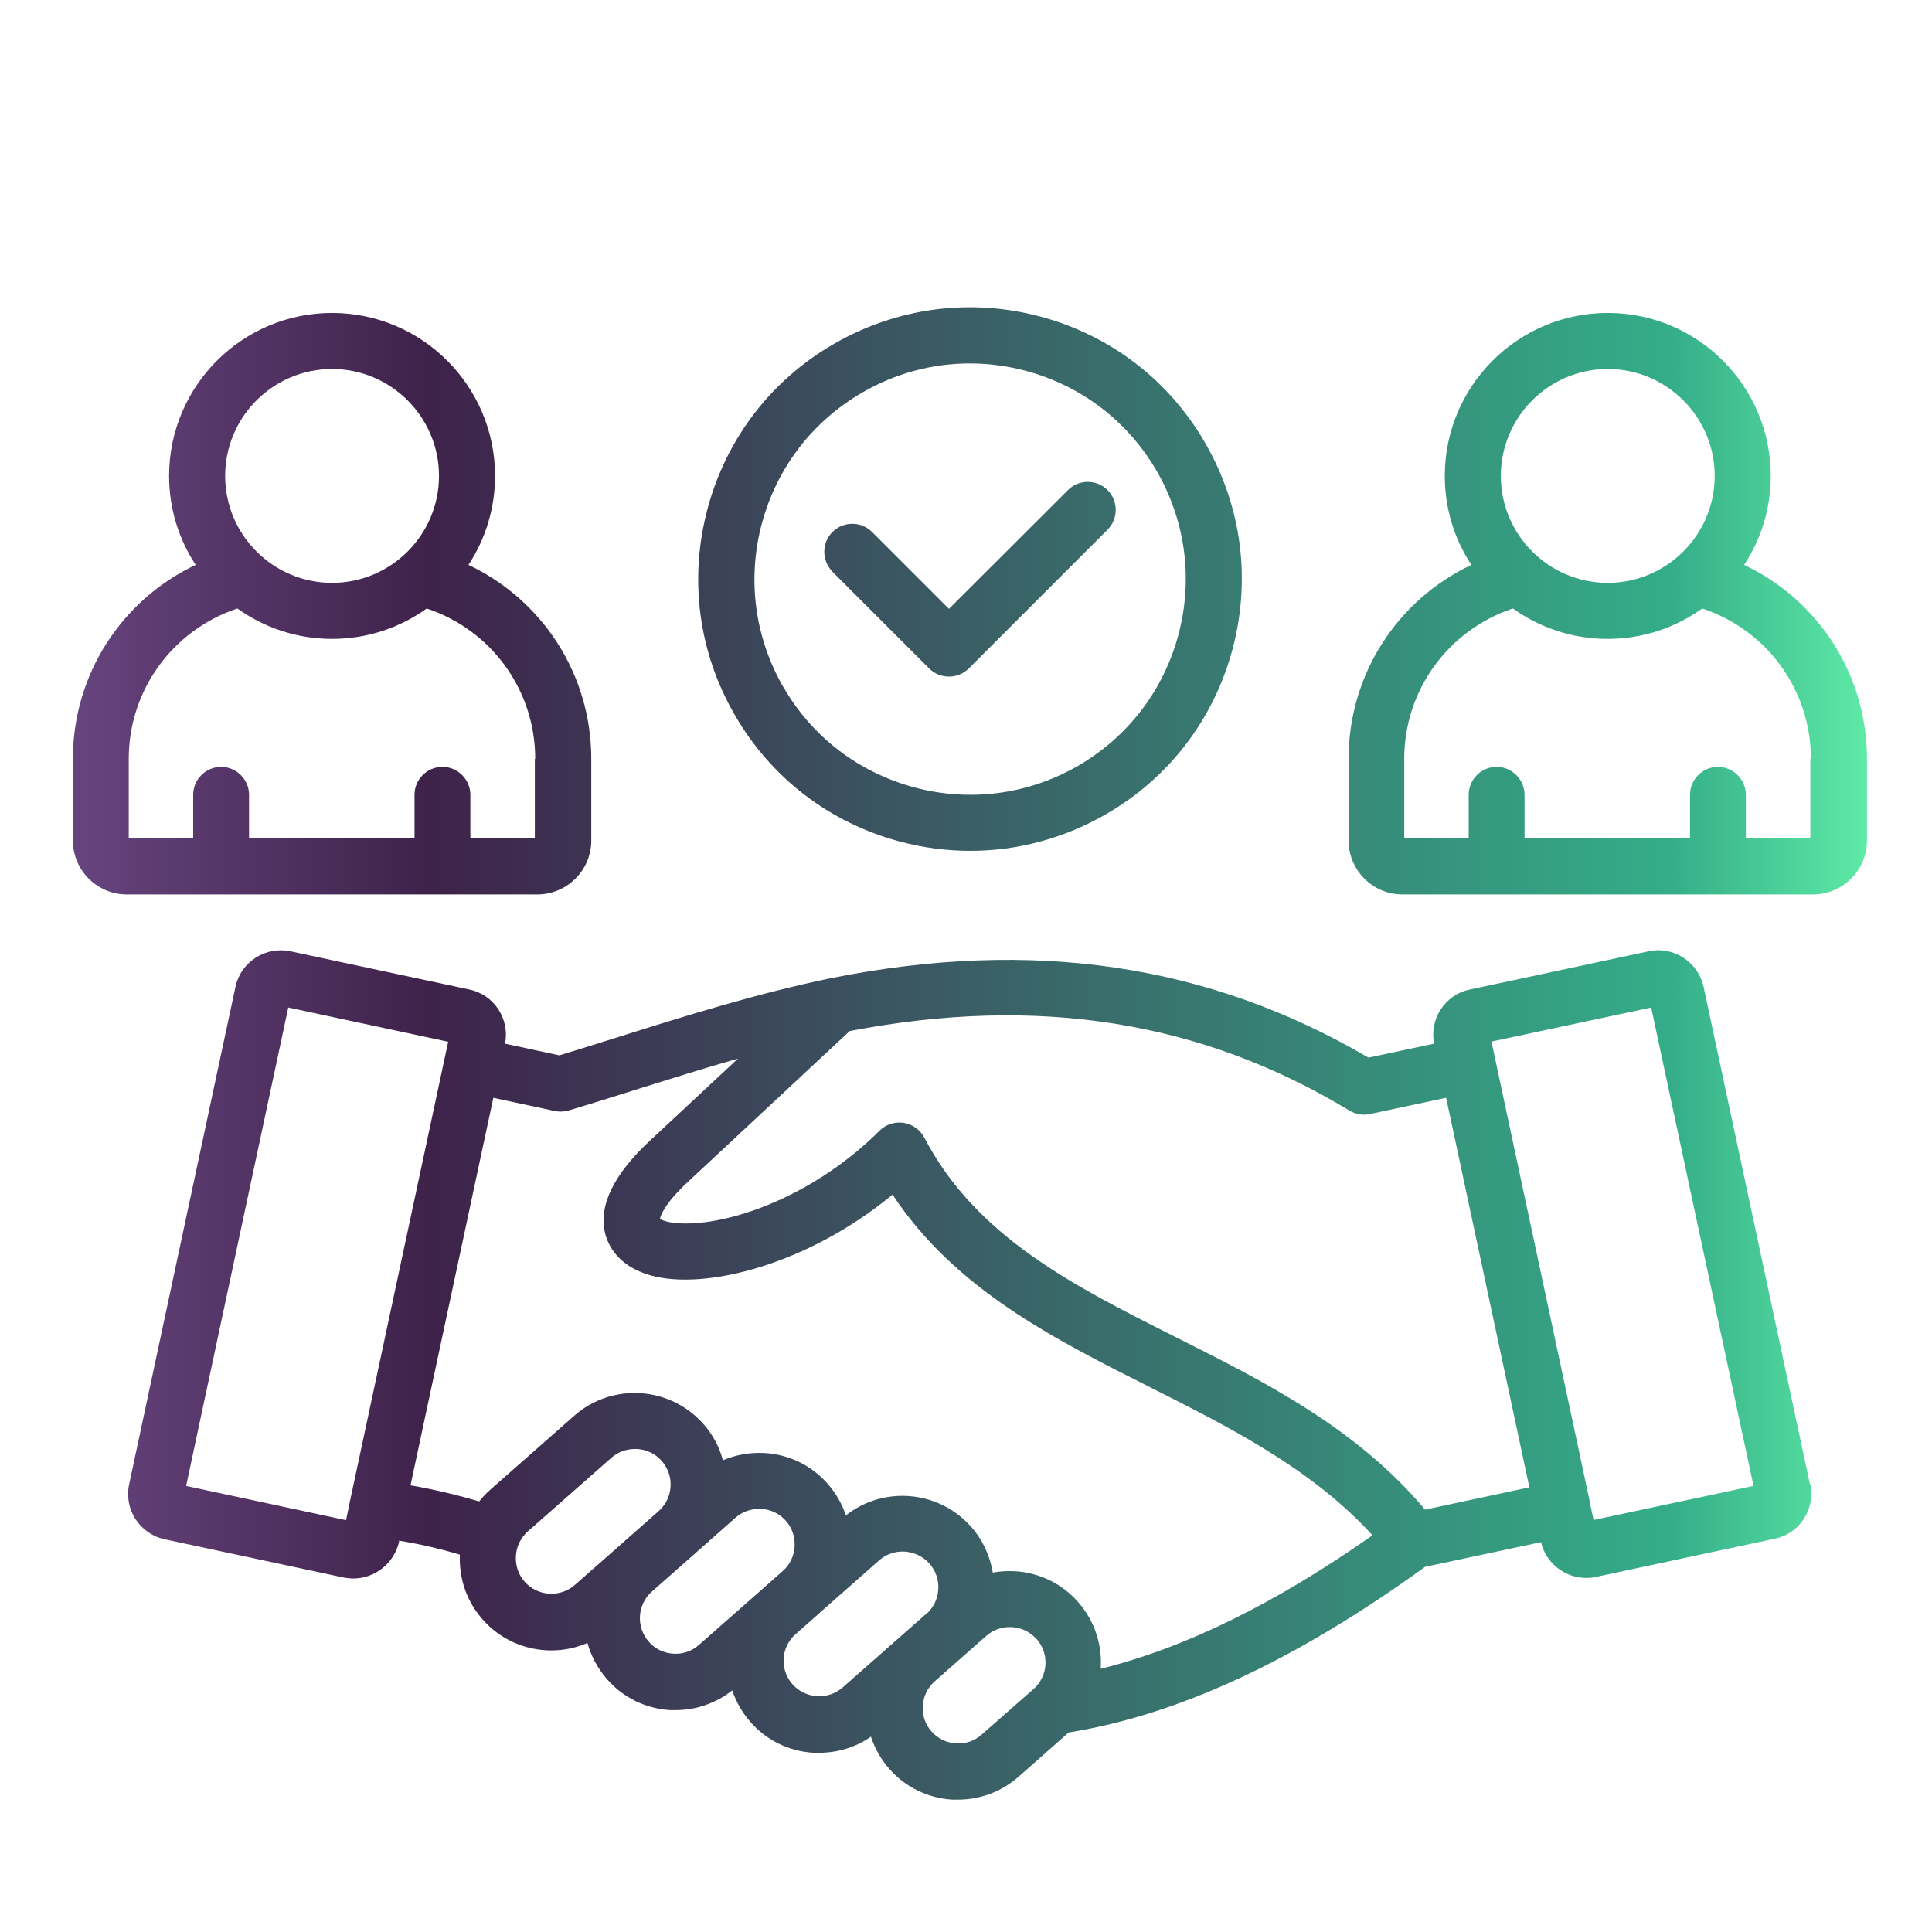 <?xml version="1.0" encoding="UTF-8"?>
<svg id="Layer_1" data-name="Layer 1" xmlns="http://www.w3.org/2000/svg" xmlns:xlink="http://www.w3.org/1999/xlink" viewBox="0 0 101 101">
  <defs>
    <style>
      .cls-1 {
        fill: url(#New_Gradient_Swatch_1);
      }
    </style>
    <linearGradient id="New_Gradient_Swatch_1" data-name="New Gradient Swatch 1" x1="3.81" y1="46.2" x2="97.6" y2="46.2" gradientTransform="translate(0 101.28) scale(1 -1)" gradientUnits="userSpaceOnUse">
      <stop offset="0" stop-color="#67447e"/>
      <stop offset=".2" stop-color="#3e224a"/>
      <stop offset=".89" stop-color="#34ad88"/>
      <stop offset="1" stop-color="#5eeaa7"/>
    </linearGradient>
  </defs>
  <path class="cls-1" d="m43.52,29.88c-.57-.57-.57-1.5,0-2.07s1.5-.57,2.07,0l4.02,4.02,6.22-6.21c.57-.57,1.5-.57,2.07,0s.57,1.5,0,2.07l-7.25,7.25c-.29.29-.66.43-1.04.43s-.75-.14-1.04-.43l-5.05-5.05Zm-5.11,7.49c-1.9-3.28-2.4-7.11-1.42-10.78.98-3.66,3.33-6.73,6.62-8.62s7.11-2.4,10.78-1.42c3.66.98,6.73,3.33,8.62,6.62,1.9,3.29,2.4,7.11,1.42,10.78-.98,3.66-3.33,6.73-6.62,8.62-2.19,1.26-4.62,1.91-7.08,1.91-1.23,0-2.48-.16-3.7-.49-3.66-.98-6.73-3.33-8.62-6.62h0Zm2.54-1.46c1.5,2.61,3.94,4.47,6.84,5.25,2.91.78,5.95.38,8.56-1.12,2.61-1.51,4.47-3.94,5.25-6.84.78-2.91.38-5.95-1.12-8.56-1.51-2.61-3.94-4.47-6.84-5.25-.97-.26-1.96-.39-2.94-.39-1.95,0-3.88.51-5.62,1.52-2.61,1.51-4.47,3.94-5.25,6.84-.78,2.91-.38,5.95,1.12,8.56h0Zm-12.86,10.85H6.63c-1.56,0-2.82-1.27-2.82-2.82v-4.27c0-4.41,2.55-8.31,6.42-10.14-.88-1.34-1.39-2.93-1.39-4.65,0-4.7,3.82-8.52,8.52-8.52s8.52,3.82,8.52,8.52c0,1.71-.51,3.31-1.39,4.65,3.87,1.83,6.42,5.73,6.42,10.14v4.27c0,1.56-1.27,2.82-2.83,2.82ZM11.77,24.88c0,3.08,2.51,5.59,5.59,5.59s5.59-2.51,5.59-5.59-2.51-5.59-5.59-5.59-5.59,2.51-5.59,5.59Zm16.21,14.79c0-3.6-2.3-6.74-5.67-7.86-1.4,1-3.1,1.59-4.95,1.59s-3.55-.59-4.95-1.59c-3.37,1.12-5.68,4.26-5.68,7.86v4.16h3.37v-2.28c0-.81.66-1.46,1.46-1.46s1.46.66,1.46,1.46v2.28h8.65v-2.28c0-.81.66-1.46,1.46-1.46s1.46.66,1.46,1.46v2.28h3.37v-4.16h0Zm69.62,0v4.27c0,1.56-1.27,2.82-2.82,2.82h-21.46c-1.56,0-2.82-1.27-2.82-2.82v-4.27c0-4.41,2.55-8.31,6.42-10.14-.88-1.34-1.39-2.93-1.39-4.65,0-4.7,3.82-8.52,8.52-8.52s8.52,3.82,8.52,8.52c0,1.71-.51,3.31-1.39,4.65,3.87,1.83,6.42,5.73,6.42,10.14h0Zm-19.14-14.79c0,3.08,2.51,5.59,5.59,5.59s5.59-2.51,5.59-5.59-2.51-5.59-5.59-5.59-5.59,2.51-5.59,5.59Zm16.21,14.79c0-3.6-2.3-6.74-5.68-7.86-1.4,1-3.1,1.59-4.95,1.59s-3.55-.59-4.95-1.59c-3.37,1.12-5.68,4.26-5.68,7.86v4.16h3.37v-2.28c0-.81.66-1.46,1.46-1.46s1.46.66,1.46,1.46v2.28h8.65v-2.28c0-.81.66-1.46,1.46-1.46s1.46.66,1.46,1.46v2.28h3.37v-4.16h0Zm-.03,37.9c.13.63.01,1.28-.33,1.82-.35.54-.89.92-1.53,1.05l-9.36,2c-.17.04-.34.05-.5.05-1.1,0-2.1-.76-2.36-1.87l-6.06,1.29c-6.76,4.89-12.87,7.73-18.63,8.66l-2.63,2.32c-.88.77-1.99,1.19-3.15,1.19-.1,0-.21,0-.31,0-1.28-.08-2.45-.65-3.29-1.61-.44-.5-.76-1.07-.96-1.68-.79.55-1.73.84-2.7.84-.1,0-.21,0-.31,0-1.28-.08-2.45-.65-3.29-1.61-.44-.5-.75-1.06-.95-1.65-.84.66-1.87,1.03-2.95,1.03-.1,0-.2,0-.3,0-1.28-.08-2.45-.65-3.29-1.61-.5-.57-.84-1.22-1.03-1.9-.6.26-1.25.39-1.89.39-1.33,0-2.65-.55-3.59-1.62-.83-.94-1.24-2.13-1.19-3.39-1.09-.32-2.15-.56-3.18-.73v.07c-.27,1.14-1.28,1.91-2.39,1.91-.16,0-.33-.02-.5-.05l-9.36-2c-1.3-.28-2.14-1.56-1.86-2.87l5.56-26.01c.13-.63.51-1.17,1.05-1.52.54-.35,1.19-.47,1.82-.34h0l9.36,2c1.29.27,2.12,1.54,1.86,2.83l2.84.61c1.07-.32,2.13-.66,3.25-1.01,3.5-1.1,7.12-2.23,10.93-3.02h0s0,0,0,0c10.56-2.11,19.76-.75,28.12,4.15l3.43-.73c-.12-.62,0-1.25.34-1.78.35-.54.89-.92,1.53-1.05l9.35-2c.63-.14,1.28-.01,1.82.34.54.35.91.89,1.05,1.52l5.56,26.01ZM23.43,54.46l-8.36-1.79-5.34,25.01,8.36,1.79.18-.86s0-.04.01-.06l5.15-24.09Zm8.73,26.54l2.28-2.01c.76-.68.83-1.85.15-2.62-.33-.37-.78-.59-1.28-.62-.04,0-.08,0-.12,0-.46,0-.89.16-1.23.46l-4.37,3.85c-.37.33-.59.78-.62,1.28-.03.5.13.98.46,1.35.68.77,1.86.84,2.63.16l2.08-1.83s.02-.01.03-.02h0Zm8.78,1.11c.36-.32.57-.77.6-1.26.03-.5-.13-.98-.46-1.35s-.78-.59-1.28-.62c-.04,0-.08,0-.12,0-.45,0-.89.16-1.23.46l-2.08,1.84s-.01.01-.02.02l-2.28,2.01c-.76.68-.83,1.85-.15,2.62.33.37.78.59,1.28.62s.97-.13,1.34-.46l3.1-2.73s0,0,0,0l1.29-1.14Zm7.49,2.26c.37-.32.59-.78.62-1.28.03-.5-.13-.98-.46-1.35-.37-.41-.88-.63-1.4-.63-.44,0-.88.15-1.23.46l-3.06,2.7s-.03.02-.04.04l-1.27,1.12c-.77.68-.84,1.85-.16,2.62.33.37.78.59,1.28.62.5.03.97-.13,1.35-.46l4.38-3.86Zm5.75,1.31c-.33-.37-.78-.59-1.28-.62-.04,0-.08,0-.12,0-.45,0-.88.16-1.22.46l-2.7,2.38c-.37.33-.59.78-.62,1.28-.03.5.13.97.46,1.34.33.37.78.59,1.28.62s.97-.13,1.34-.46h0l2.71-2.38c.77-.68.84-1.85.16-2.62h0Zm17.58-5.41c-3.18-3.49-7.47-5.65-11.62-7.74-5.03-2.53-10.21-5.13-13.48-10.08-4.37,3.62-9.77,5.04-12.66,4.22-1.72-.49-2.22-1.6-2.37-2.21-.34-1.44.45-3.07,2.37-4.85l4.58-4.27c-1.76.5-3.5,1.05-5.2,1.58-1.2.38-2.44.77-3.65,1.13-.14.04-.28.06-.42.06-.1,0-.21-.01-.31-.03l-3.21-.69-4.33,20.26c1.17.2,2.36.48,3.59.84.18-.22.37-.43.59-.62l4.37-3.85c1.98-1.75,5.01-1.56,6.76.42.5.56.84,1.21,1.02,1.9.68-.29,1.42-.42,2.19-.38,1.28.08,2.45.65,3.29,1.61.43.49.75,1.05.95,1.65,1.98-1.56,4.87-1.31,6.55.6.62.7.99,1.54,1.13,2.39.38-.07.77-.09,1.17-.07,1.28.08,2.45.65,3.29,1.61.88,1,1.27,2.26,1.18,3.49,4.4-1.09,9.08-3.38,14.2-6.97h0Zm8.19-2.52l-4.35-20.36-3.99.85c-.36.08-.75.01-1.06-.18-7.73-4.68-16.28-6.05-26.13-4.16l-8.42,7.85c-1.24,1.14-1.46,1.78-1.5,1.97.14.09.55.24,1.31.24h.06c2.54,0,6.76-1.51,10.11-4.85.33-.33.8-.48,1.26-.41.46.07.86.36,1.08.77,2.71,5.19,7.79,7.74,13.16,10.44,4.64,2.33,9.43,4.74,13.02,9.01l5.47-1.17Zm11.72-.07l-5.35-25.01-8.35,1.78,5.15,24.1s0,.01,0,.02,0,.01,0,.02l.19.87,8.36-1.78Z"/>
</svg>